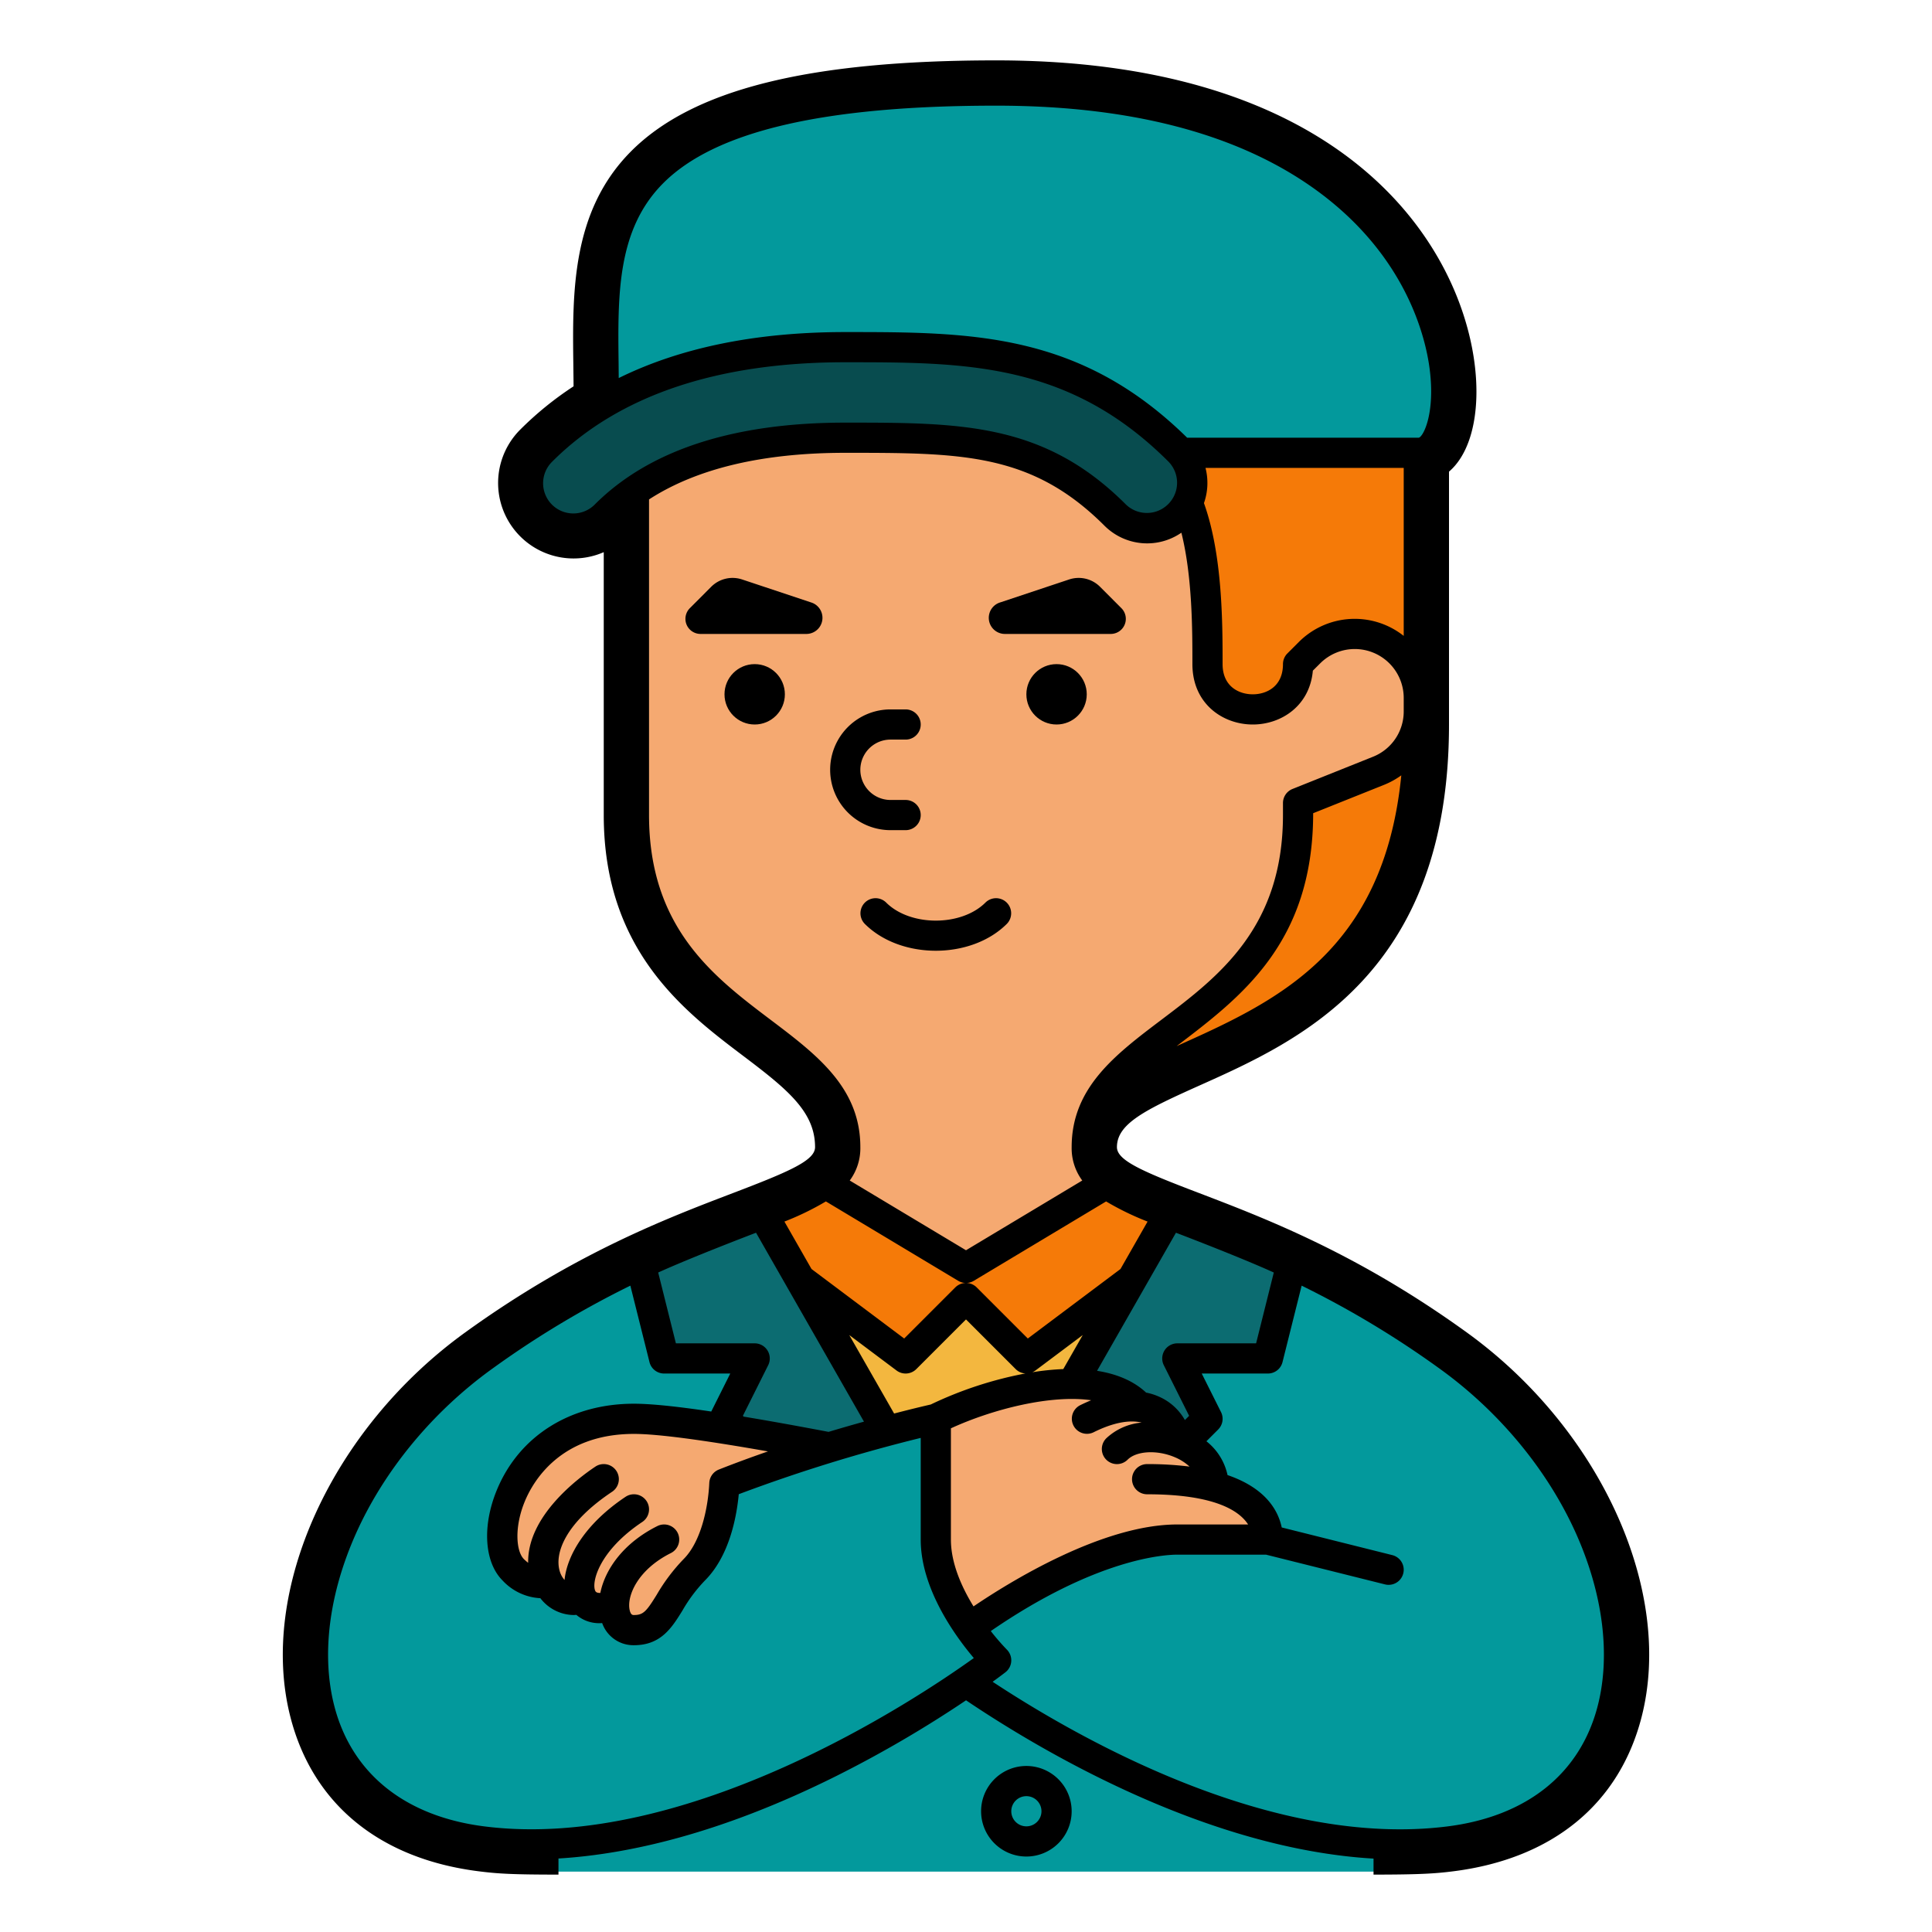 <?xml version="1.0" encoding="UTF-8"?>
<svg xmlns="http://www.w3.org/2000/svg" viewBox="0 0 512 512" width="512" height="512"><g id="Fill_out_line" data-name="Fill out line"><rect x="136" y="432" width="240" height="64" style="fill:#03999c"/><path d="M288,304c0-32,88-16,88-112V94.907H289.093Z" style="fill:#f57a08"/><path d="M384,488c-40.14,5.02-83.42-15.14-110.12-30.87-7.36-4.33-13.46-8.33-17.88-11.37-3.82,2.63-8.88,5.97-14.93,9.62C214.69,471.31,169.65,493.21,128,488c-64-8-56-88,0-128.43,5.65-4.08,11.14-7.71,16.44-10.96,35.99-22.07,63.34-26.58,74.3-34.97C222.17,311.03,224,308.03,224,304c0-32-56-32-56-88V128c3.85-42.37,21.28-64,88-64,86.23,0,88,48,88,112l3.03-3.03a16.97,16.97,0,0,1,28.97,12v3.54a16.969,16.969,0,0,1-10.67,15.76L344,212.8V216c0,56-56,56-56,88,0,4.03,1.83,7.03,5.26,9.64,12.58,9.63,46.72,14.14,90.74,45.93,1.15.83,2.29,1.68,3.4,2.56C440.3,403.27,446.68,480.16,384,488Z" style="fill:#f5a971"/><path d="M384,488c-51.2,6.4-107.52-28.16-128-42.24C235.52,459.84,179.2,494.4,128,488c-64-8-56-88,0-128.43,30.944-22.347,57.006-31.213,74.128-37.854,7.235-2.806,12.875-5.215,16.612-8.075L256,336l37.26-22.36c3.738,2.862,9.381,5.271,16.62,8.079,17.123,6.64,43.181,15.508,74.12,37.851C440,400,448,480,384,488Z" style="fill:#03999c"/><path d="M256,416l-53.87-94.28c7.24-2.81,12.88-5.22,16.61-8.08L256,336l37.26-22.36c3.74,2.86,9.38,5.27,16.62,8.08Z" style="fill:#f3b73f"/><path d="M310.4,331.2,272,360l-16-16-16,16-38.4-28.8.53-9.48c7.24-2.81,12.88-5.22,16.61-8.08L256,336l37.26-22.36c3.74,2.86,9.38,5.27,16.62,8.08Z" style="fill:#f57a08"/><path d="M336,360H312l8,16-64,64-64-64,8-16H176l-6.25-25.01c12.74-5.97,23.71-9.91,32.38-13.271L256,416l53.88-94.28c8.67,3.36,19.64,7.3,32.37,13.271Z" style="fill:#0c6c71"/><path d="M357.08,413.43,357.02,487.94c-42.74-4.95-84.1-30.55-101.02-42.18l-64.03-52.59c9.51-3.76,19.21-6.99,27.8-9.6C267.49,392.68,331.74,407.5,357.08,413.43Z" style="fill:#03999c"/><path d="M264,440s-55.27,42.99-112,48.25V416c24-24,96-40,96-40v32c0,8.61,4.63,17.22,8.91,23.33A71.109,71.109,0,0,0,264,440Z" style="fill:#03999c"/><path d="M304,120c16,8,16,40,16,56s24,16,24,0l8-56Z" style="fill:#f57a08"/><path d="M304,120h72c16,0,16-96-112-96-112,0-104,40-104,80l-.125,13.5L256,104Z" style="fill:#03999c"/><path d="M219.77,383.57c-8.59,2.61-18.29,5.84-27.8,9.6-.18,3.84-1.28,16.14-7.97,22.83-8,8-8,16-16,16-3.33,0-5.27-2.76-5.25-6.57-4.16,1.47-7.05.59-8.39-1.7A9.881,9.881,0,0,1,152,424a7.875,7.875,0,0,1-6.72-4.57c-2.72.44-6-.15-9.28-3.43-8-8,0-40,32-40C176.91,376,196.35,379.1,219.77,383.57Z" style="fill:#f5a971"/><path d="M336,408H312c-21.61,0-49.71,19.46-55.09,23.33C252.63,425.22,248,416.61,248,408V376c12.72-6.36,35.54-12.72,48.38-7.02a15.686,15.686,0,0,1,5.42,3.81,10.969,10.969,0,0,1,10.04,9.29c5.4,1.94,9.87,6.11,9.76,11.9C332.11,396.84,336,402.42,336,408Z" style="fill:#f5a971"/><path d="M304,140a11.964,11.964,0,0,1-8.485-3.515C275.029,116,254.729,116,224,116c-28.552,0-49.922,6.893-63.515,20.485a12,12,0,0,1-16.971-16.971C161.772,101.257,188.851,92,224,92c32.716,0,60.971,0,88.485,27.515A12,12,0,0,1,304,140Z" style="fill:#084c4f"/><path d="M272,468a12,12,0,1,0,12,12A12.013,12.013,0,0,0,272,468Zm0,16a4,4,0,1,1,4-4A4.004,4.004,0,0,1,272,484Z"/><path d="M240,220a4,4,0,0,0,0-8h-4a8,8,0,0,1,0-16h4a4,4,0,0,0,0-8h-4a16,16,0,0,0,0,32Z"/><circle cx="280" cy="184" r="8"/><circle cx="200" cy="184" r="8"/><path d="M215.04,159.68,196.668,153.563a7.999,7.999,0,0,0-8.189,1.938l-5.664,5.673A4,4,0,0,0,185.646,168h28.045a4.269,4.269,0,0,0,1.349-8.32Z"/><path d="M291.521,155.501a7.999,7.999,0,0,0-8.189-1.938l-18.372,6.117A4.269,4.269,0,0,0,266.309,168H294.354a4,4,0,0,0,2.831-6.826Z"/><path d="M261.171,239.172c-6.4,6.4-19.942,6.4-26.343,0a4,4,0,0,0-5.657,5.656c4.751,4.751,11.79,7.127,18.829,7.127s14.077-2.376,18.829-7.127a4,4,0,0,0-5.657-5.656Z"/><path d="M388.68,353.09c-28.92-20.89-53.22-30.16-70.99-36.95C302.61,310.4,296,307.51,296,304c0-6.24,7.54-9.91,22.01-16.39C344.29,275.84,384,258.06,384,192V124.99c4.62-3.95,7.27-11.5,7.27-21.22C391.27,73.41,364.67,16,264,16c-49.77,0-80.56,7.7-96.9,24.24-15.68,15.88-15.4,37.38-15.16,56.43.02,1.9.05,3.81.06,5.71a88.135,88.135,0,0,0-14.14,11.48A19.999,19.999,0,0,0,160,146.33V216c0,35.88,21.37,52.03,36.97,63.83C208.77,288.74,216,294.67,216,304c0,3.51-6.61,6.4-21.72,12.16-17.74,6.77-42.04,16.04-70.96,36.92C87.89,378.66,68.39,421.51,76.95,454.98c5.91,23.12,23.69,37.67,50.06,40.95,4.87.61,8.65.86,20.99.86v-4.27c18.49-1.12,43.15-6.62,73.79-21.94a310.667,310.667,0,0,0,34.22-19.98C276.24,464.23,319.89,489.97,364,492.55V496.79c12.34,0,16.47-.29,20.99-.86,26.37-3.28,44.15-17.83,50.06-40.95C443.61,421.51,424.11,378.66,388.68,353.09ZM337.57,337.23,332.88,356H312a4.007,4.007,0,0,0-3.58,5.79L315.13,375.21l-1.12,1.12a14.624,14.624,0,0,0-6.1-5.84A15.939,15.939,0,0,0,303.73,369.05c-3.2-2.99-7.59-4.92-13-5.77l20.91-36.59C312.23,326.91,328.55,333.13,337.57,337.23ZM304,396c17.91,0,24.43,4.37,26.76,8H312c-19.79,0-44.22,15.08-54.01,21.71C254.81,420.54,252,414.21,252,408V378.52c11.11-5.1,26.5-8.98,37.17-7.44-.96.4-1.94.83-2.96,1.34a4.003,4.003,0,0,0,3.58,7.16c5.03-2.52,9.46-3.39,12.75-2.58a15.678,15.678,0,0,0-9.37,4.17,4.002,4.002,0,0,0,5.66,5.66c2.35-2.35,7.84-2.64,12.51-.65a13.309,13.309,0,0,1,3.9,2.48A89.085,89.085,0,0,0,304,388a4,4,0,0,0,0,8Zm-57.35-23.79c-1.23.28-4.71,1.09-9.7,2.39l-11.89-20.8,12.54,9.4a4.005,4.005,0,0,0,5.23-.37L256,349.66l13.17,13.17A3.977,3.977,0,0,0,271.75,363.98,101.761,101.761,0,0,0,246.65,372.21Zm26.93-8.55a4.184,4.184,0,0,0,.82-.46l12.54-9.4-5.16,9.02A67.786,67.786,0,0,0,273.58,363.66Zm38.24-86.43C328.75,264.33,348,250,348,215.51c4.3-1.72,18.82-7.53,18.82-7.53a21.277,21.277,0,0,0,4.54-2.51C366.68,252.65,337.75,265.58,311.82,277.23ZM372,168.52a20.929,20.929,0,0,0-27.8,1.62l-3.03,3.03A4.004,4.004,0,0,0,340,176c0,5.91-4.31,8-8,8s-8-2.09-8-8c0-10.95-.02-28.98-4.94-42.67A16.051,16.051,0,0,0,319.47,124H372ZM175.64,48.67C189.38,34.76,218.28,28,264,28c37.91,0,67.6,8.42,88.25,25.01,20.93,16.82,25.57,36.8,26.6,44.6C380.41,109.52,377.21,115.67,376,116H314.61C286.15,88.02,257.33,88,224,88c-23.56,0-43.63,4.1-60.03,12.19-.01-1.26-.02-2.51-.03-3.76C163.71,78.2,163.49,60.97,175.64,48.67Zm-17.98,84.99A8.005,8.005,0,1,1,146.34,122.34C163.82,104.86,189.95,96,224,96c31.83,0,59.31,0,85.66,26.34a8.005,8.005,0,0,1-11.32,11.32C276.69,112,254.59,112,224,112,194.35,112,172.03,119.29,157.66,133.66ZM204.21,270.25C189.11,258.84,172,245.9,172,216V132.35C184.66,124.16,202.08,120,224,120c30.79,0,49.37,0,68.69,19.31a15.982,15.982,0,0,0,20.39,1.86C315.99,152.82,316,166.96,316,176c0,10.5,8.05,16,16,16,7.5,0,15.09-4.89,15.92-14.27L349.86,175.8A12.968,12.968,0,0,1,372,184.97v3.54a12.909,12.909,0,0,1-8.15,12.04l-21.34,8.54a4.012,4.012,0,0,0-2.51,3.71V216c0,29.9-17.11,42.84-32.21,54.25C295.55,279.5,284,288.23,284,304a14.392,14.392,0,0,0,2.81,8.85L256,331.33l-30.81-18.48A14.392,14.392,0,0,0,228,304C228,288.23,216.45,279.5,204.21,270.25Zm14.66,48.14,35.07,21.04a4.009,4.009,0,0,0,4.12,0l35.07-21.04A73.834,73.834,0,0,0,304.12,323.73l-7.18,12.57L272.38,354.72l-13.55-13.55a4.008,4.008,0,0,0-5.66,0l-13.55,13.55L215.06,336.3,207.88,323.73A73.837,73.837,0,0,0,218.87,318.39Zm-18.51,8.3L228.96,376.75c-2.9.81-6.05,1.71-9.38,2.71q-12.705-2.415-22.5-4.04l-.21-.21L203.58,361.79A4.007,4.007,0,0,0,200,356H179.12l-4.69-18.77C183.45,333.13,199.77,326.91,200.36,326.69Zm-20.78,79.52a4.008,4.008,0,0,0-5.37-1.79c-8.98,4.49-13.84,11.43-15.12,17.73-.59.01-1.12-.1-1.32-.51-1.1-2.21.91-10.62,12.45-18.31a4.002,4.002,0,1,0-4.44-6.66c-10.46,6.97-15.51,15.4-16.17,22.04a5.995,5.995,0,0,1-1.27-2.31c-1.44-4.75,1.45-12.79,13.88-21.07a4.002,4.002,0,1,0-4.44-6.66C153.22,391.71,139.72,401.79,139.97,414.16a11.215,11.215,0,0,1-1.14-.99c-2.07-2.07-2.56-8.5.25-15.29C141.3,392.5,148.58,380,168,380c6.12,0,18.04,1.56,35.52,4.64-4.31,1.49-8.69,3.1-13.03,4.81a4.008,4.008,0,0,0-2.52,3.54c-.32,6.79-2.27,15.65-6.8,20.18a48.888,48.888,0,0,0-7.13,9.45C171.3,427.05,170.48,428,168,428c-.33,0-.82,0-1.12-1.26-.85-3.6,1.97-10.69,10.91-15.16A4.007,4.007,0,0,0,179.58,406.21Zm-51.09,77.82c-21.13-2.64-35.31-14.02-39.92-32.03-3.43-13.42-1.38-29.61,5.76-45.59,7.51-16.77,20.3-32.25,36.01-43.6A251.843,251.843,0,0,1,167.05,340.71l5.07,20.26A3.992,3.992,0,0,0,176,364h17.53l-5.04,10.07C179.18,372.68,172.39,372,168,372c-16.82,0-30.4,8.53-36.31,22.82-3.95,9.53-3.35,19.17,1.48,24.01a14.679,14.679,0,0,0,10.03,4.71A11.331,11.331,0,0,0,152,428c.25,0,.49-.03.74-.04a9.305,9.305,0,0,0,6.25,2.2c.19,0,.39-.02.59-.03A8.782,8.782,0,0,0,168,436c7.17,0,10.06-4.67,12.85-9.18a40.499,40.499,0,0,1,5.98-7.99c6.45-6.46,8.38-16.79,8.95-22.85A426.993,426.993,0,0,1,244,381.06V408c0,12.99,9.11,25.54,14.07,31.4C243.08,450.16,182.34,490.76,128.49,484.03ZM423.43,452C418.82,470.01,404.64,481.39,383.5,484.03c-46.09,5.76-96.63-22.66-120.44-38.34,2.04-1.48,3.22-2.39,3.4-2.53a4.015,4.015,0,0,0,.37-5.99,62.178,62.178,0,0,1-4.26-4.92C290.52,413.02,308.56,412,312,412h23.51l31.52,7.88a3.999,3.999,0,1,0,1.94-7.76l-29.3-7.33c-.93-4.46-4.2-10.4-14.36-13.88a15.567,15.567,0,0,0-5.6-8.96l3.12-3.12a4.001,4.001,0,0,0,.75-4.62L318.47,364H336a3.992,3.992,0,0,0,3.88-3.03L344.95,340.71a251.833,251.833,0,0,1,36.71,22.1c15.71,11.35,28.5,26.83,36.01,43.6C424.81,422.39,426.86,438.58,423.43,452Z"/></g></svg>
